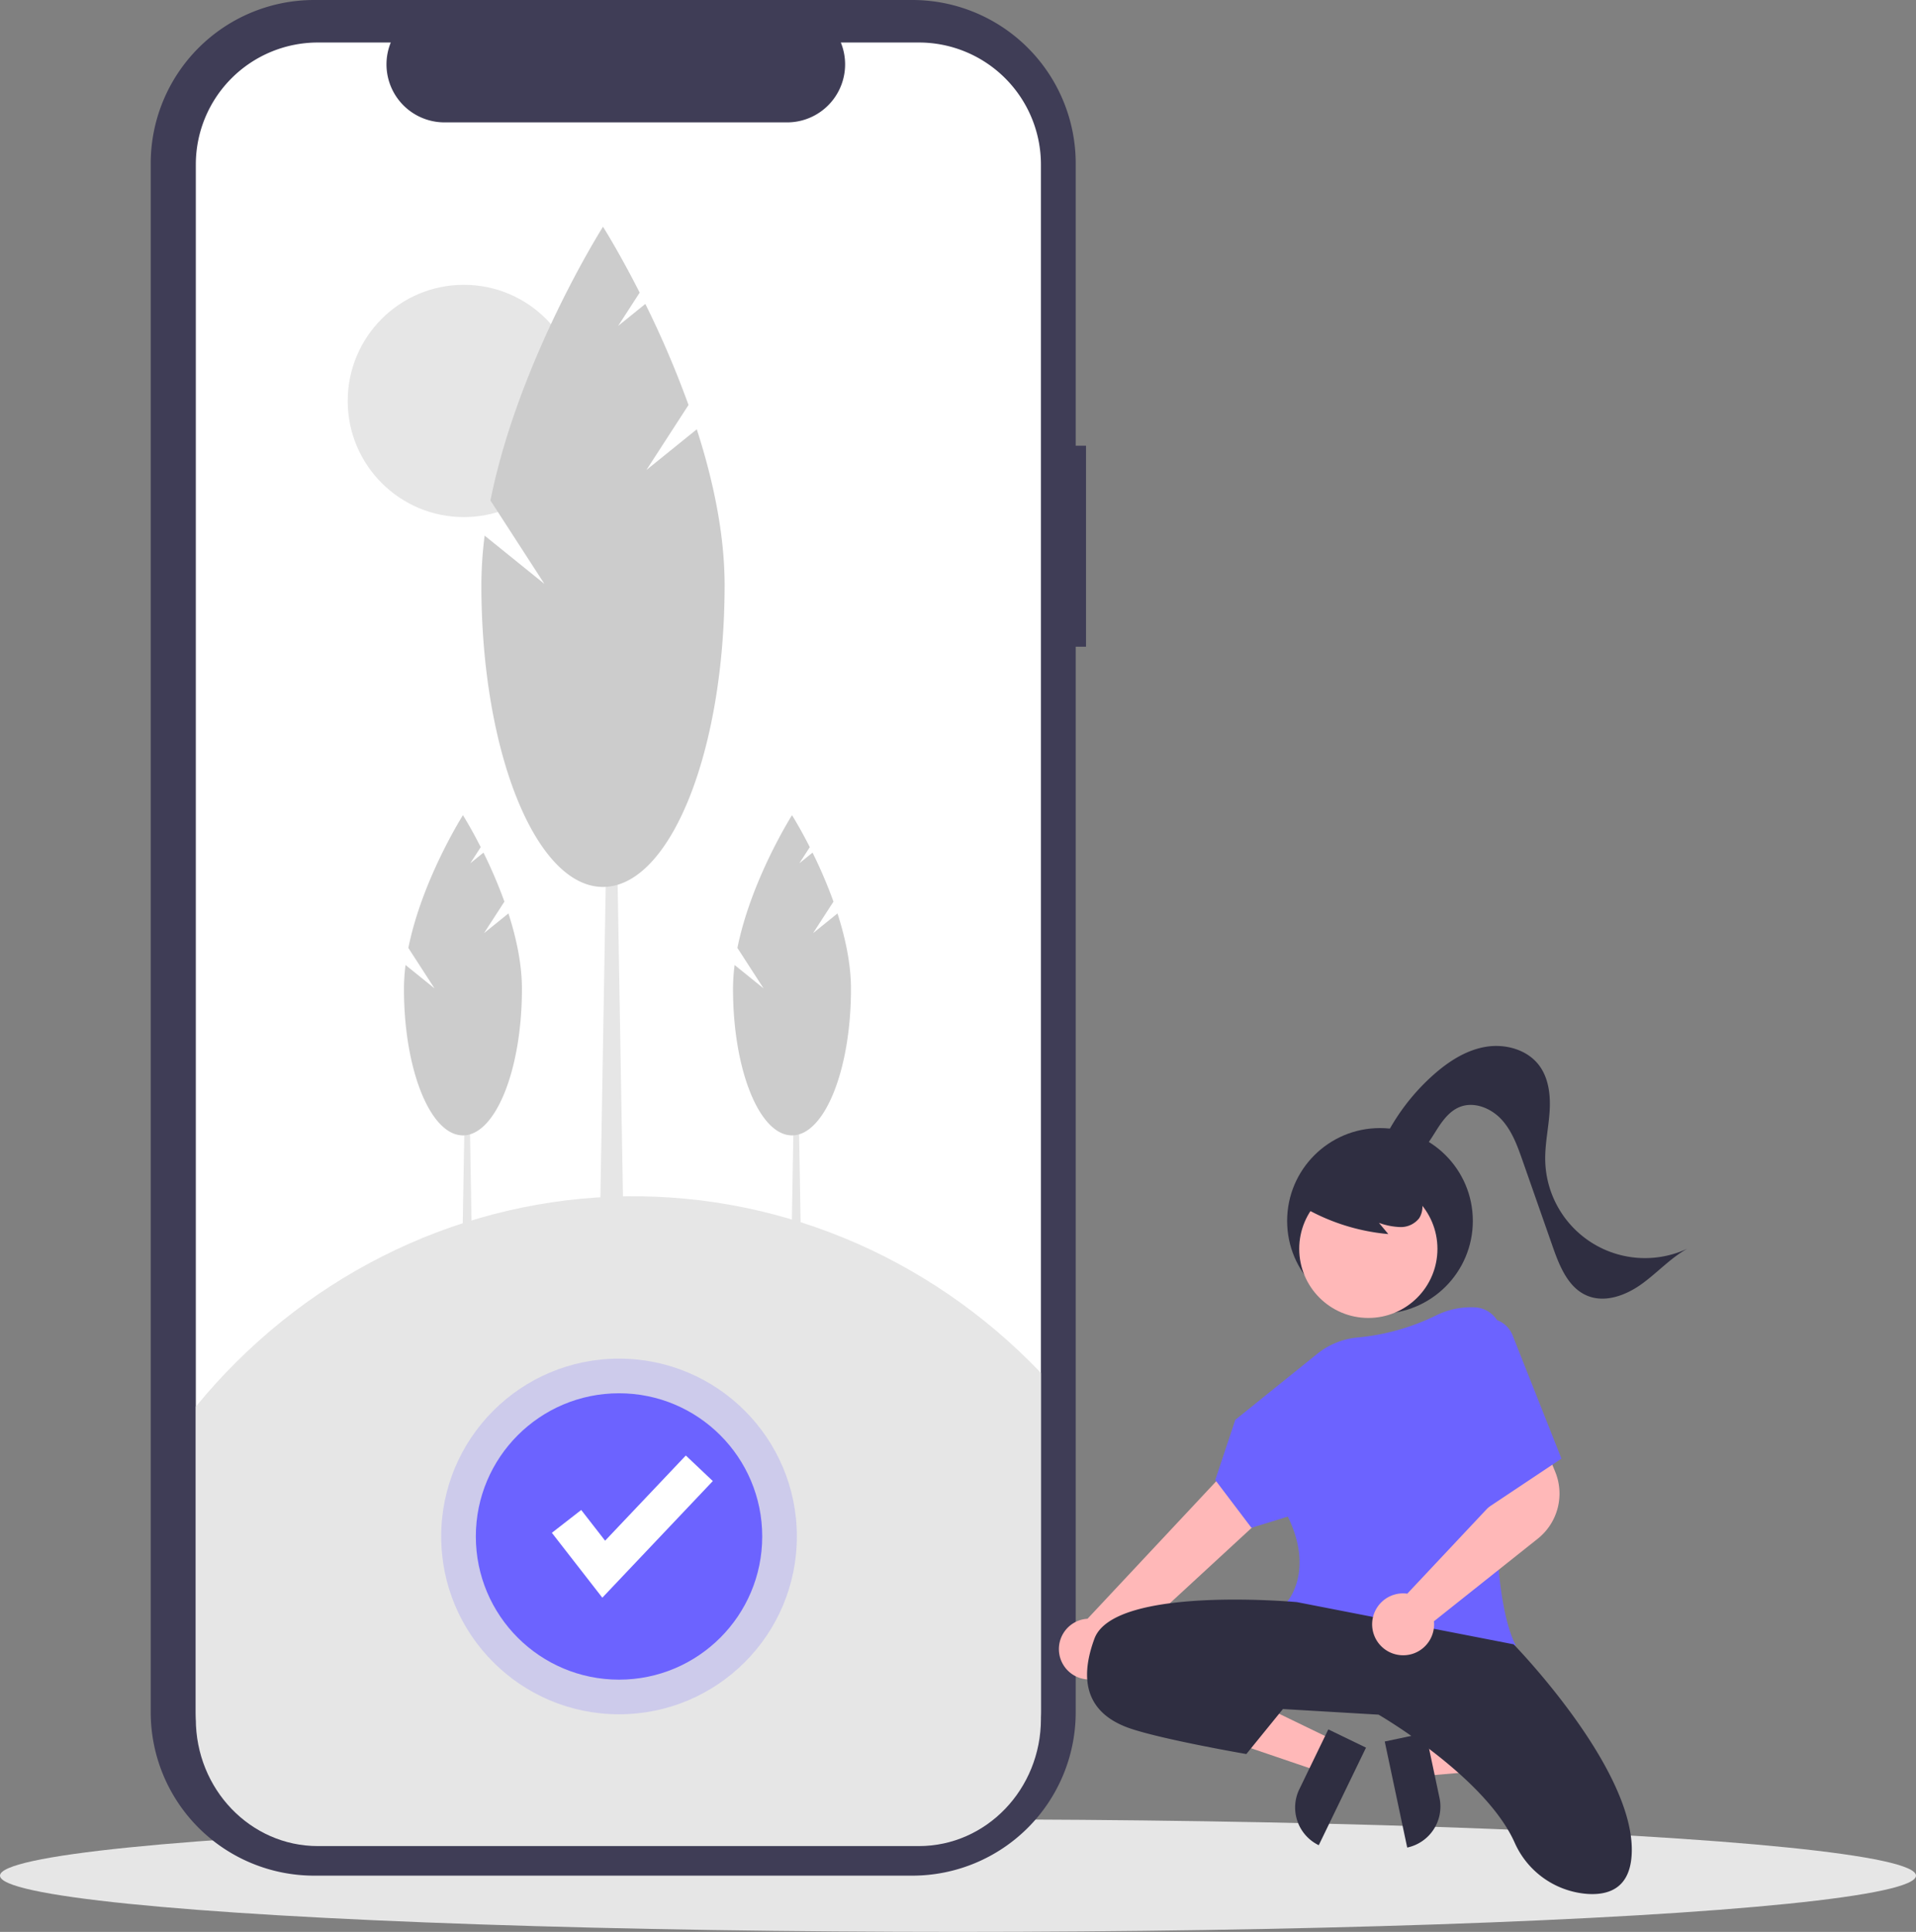 <svg xmlns="http://www.w3.org/2000/svg"
     width="681"
     height="686.689"
     viewBox="0 0 681 686.689"
>
  <rect x="0" y="0" width="681" height="686.689" fill="#808080" stroke="none"/>
  <g id="Group_25"
     data-name="Group 25"
     transform="translate(-228 -105)"
  >
    <ellipse id="Ellipse_92"
             data-name="Ellipse 92"
             cx="340.5"
             cy="20"
             rx="340.5"
             ry="20"
             transform="translate(228 751.689)"
             fill="#e6e6e6"
    />
    <path id="Path_607"
          data-name="Path 607"
          d="M614,263.086h-3.663V162.735a58.08,58.08,0,0,0-58.08-58.08H339.651a58.08,58.08,0,0,0-58.08,58.08V713.265a58.08,58.08,0,0,0,58.08,58.08H552.257a58.08,58.08,0,0,0,58.08-58.08V334.517H614Z"
          transform="translate(0 0.345)"
          fill="#3f3d56"
    />
    <path id="Path_608"
          data-name="Path 608"
          d="M597.975,163.141V712.86A43.376,43.376,0,0,1,554.6,756.235H340.974A43.376,43.376,0,0,1,297.6,712.861V163.141a43.376,43.376,0,0,1,43.375-43.375h25.916a20.617,20.617,0,0,0,19.081,28.389h121.8a20.617,20.617,0,0,0,19.082-28.389H554.6a43.376,43.376,0,0,1,43.375,43.375Z"
          transform="translate(0 0.345)"
          fill="#fff"
    />
    <path id="Path_609"
          data-name="Path 609"
          d="M212.286,474.693h-4.493l1.5-87.756h1.5Z"
          transform="translate(184 105)"
          fill="#e6e6e6"
    />
    <path id="Path_610"
          data-name="Path 610"
          d="M400.029,436.342l7.252-11.207a168.035,168.035,0,0,0-7.44-17.416l-4.689,3.788,3.713-5.738c-3.539-6.965-6.323-11.354-6.323-11.354S378,417.332,373.139,441.6l9.306,14.382-10.3-8.321a67.979,67.979,0,0,0-.565,8.524c0,28.739,9.386,52.036,20.964,52.036s20.964-23.3,20.964-52.036c0-8.909-2.016-18.23-4.8-26.853Z"
          transform="translate(0 0.345)"
          fill="#ccc"
    />
    <path id="Path_611"
          data-name="Path 611"
          d="M329.245,474.693h-4.493l1.5-87.756h1.5Z"
          transform="translate(184 105)"
          fill="#e6e6e6"
    />
    <path id="Path_612"
          data-name="Path 612"
          d="M516.988,436.342l7.252-11.207a168.022,168.022,0,0,0-7.44-17.416l-4.689,3.788,3.713-5.738c-3.539-6.965-6.323-11.354-6.323-11.354s-14.544,22.919-19.4,47.185L499.4,455.98l-10.3-8.321a67.979,67.979,0,0,0-.565,8.524c0,28.739,9.386,52.036,20.964,52.036s20.964-23.3,20.964-52.036c0-8.909-2.016-18.23-4.8-26.853Z"
          transform="translate(0 0.345)"
          fill="#ccc"
    />
    <circle id="Ellipse_94"
            data-name="Ellipse 94"
            cx="41.28"
            cy="41.28"
            r="41.28"
            transform="translate(351.587 206.238)"
            fill="#e6e6e6"
    />
    <path id="Path_613"
          data-name="Path 613"
          d="M266.043,461.916H256.78l3.088-180.945h3.087Z"
          transform="translate(184 105)"
          fill="#e6e6e6"
    />
    <path id="Path_614"
          data-name="Path 614"
          d="M457.762,271.706,472.715,248.6a346.45,346.45,0,0,0-15.341-35.911l-9.669,7.809,7.656-11.832c-7.3-14.362-13.037-23.411-13.037-23.411s-29.988,47.256-40.007,97.29L421.5,312.2l-21.242-17.157a140.16,140.16,0,0,0-1.165,17.576c0,59.257,19.353,107.294,43.226,107.294s43.226-48.037,43.226-107.294c0-18.37-4.156-37.589-9.889-55.368Z"
          transform="translate(0 0.345)"
          fill="#ccc"
    />
    <path id="Path_615"
          data-name="Path 615"
          d="M591.743,592.653V715.661c0,24.949-19.419,45.174-43.375,45.175H334.742c-23.955,0-43.375-20.225-43.376-45.175V604.645c37.038-45.282,90.589-72.345,147.662-74.624S551.485,550.456,591.743,592.653Z"
          transform="translate(6.232 0.345)"
          fill="#e6e6e6"
    />
    <circle id="Ellipse_95"
            data-name="Ellipse 95"
            cx="63.208"
            cy="63.208"
            r="63.208"
            transform="translate(384.812 587.922)"
            fill="#6c63ff"
            opacity="0.2"
    />
    <circle id="Ellipse_96"
            data-name="Ellipse 96"
            cx="50.895"
            cy="50.895"
            r="50.895"
            transform="translate(397.125 600.235)"
            fill="#6c63ff"
    />
    <path id="Path_616"
          data-name="Path 616"
          d="M258.084,567.89l-17.937-23.061,10.431-8.113,8.492,10.919,28.689-30.284,9.594,9.088Z"
          transform="translate(184 105)"
          fill="#fff"
    />
    <g id="Group_24"
       data-name="Group 24"
    >
      <circle id="Ellipse_97"
              data-name="Ellipse 97"
              cx="33"
              cy="33"
              r="33"
              transform="translate(685.486 505.969)"
              fill="#2f2e41"
      />
      <path id="Path_624"
            data-name="Path 624"
            d="M553.859,383.226l2.542,11.993,47.47-4.1-3.751-17.7Z"
            transform="translate(178 341)"
            fill="#ffb8b8"
      />
      <path id="Path_625"
            data-name="Path 625"
            d="M789.188,618.5h38.531v14.887H804.075A14.887,14.887,0,0,1,789.188,618.5Z"
            transform="translate(286.71 1661.973) rotate(-101.965)"
            fill="#2f2e41"
      />
      <path id="Path_626"
            data-name="Path 626"
            d="M524.12,382.586l-5.343,11.035-45.1-15.357,7.886-16.285Z"
            transform="translate(178 341)"
            fill="#ffb8b8"
      />
      <path id="Path_627"
            data-name="Path 627"
            d="M771.037,617.456h23.644v14.887H756.151A14.887,14.887,0,0,1,771.037,617.456Z"
            transform="translate(-201.941 1165.868) rotate(-64.164)"
            fill="#2f2e41"
      />
      <path id="Path_628"
            data-name="Path 628"
            d="M690.259,586.414a10.743,10.743,0,0,0,12.709-10.48l74.374-68.571-18.47-14.305L691.535,565a10.8,10.8,0,0,0-1.275,21.413Z"
            transform="translate(-77 115.379)"
            fill="#ffb8b8"
      />
      <circle id="Ellipse_98"
              data-name="Ellipse 98"
              cx="24.561"
              cy="24.561"
              r="24.561"
              transform="translate(689.783 524.337)"
              fill="#ffb8b8"
      />
      <path id="Path_629"
            data-name="Path 629"
            d="M813.386,577.893c-17.229,0-37.978-3.628-50.779-18.477l-.288-.334.3-.328c.1-.107,9.514-10.869.111-30.061L749.8,532.67l-12.87-16.989,7.13-21.389,29.177-23.5A26.751,26.751,0,0,1,787.846,465a80.211,80.211,0,0,0,27.785-7.913,27.906,27.906,0,0,1,12.8-2.8l.574.016a9.95,9.95,0,0,1,9.641,10.708c-1.979,25.63-5.472,87.543,4.792,108.861l.265.551-.592.15a136.109,136.109,0,0,1-29.723,3.319Z"
            transform="translate(-77 115.379)"
            fill="#6c63ff"
      />
      <path id="Path_630"
            data-name="Path 630"
            d="M765.986,559.09s-65-6-72,13,1,28,13,32,41,9,41,9l13-16,34,2s37.885,21.973,48.36,45.474A30.762,30.762,0,0,0,869.123,662.8c8.4.584,15.863-2.587,15.863-15.712,0-30-42-73-42-73Z"
            transform="translate(-77 115.379)"
            fill="#2f2e41"
      />
      <path id="Path_631"
            data-name="Path 631"
            d="M716.486,588.59s17-5,44,8"
            transform="translate(-77 115.379)"
            fill="#2f2e41"
      />
      <path id="Path_632"
            data-name="Path 632"
            d="M766.843,417.855a73.042,73.042,0,0,0,31.6,10.412l-3.331-3.991a24.476,24.476,0,0,0,7.561,1.5,8.281,8.281,0,0,0,6.75-3.159,7.7,7.7,0,0,0,.516-7.115,14.589,14.589,0,0,0-4.589-5.739,27.323,27.323,0,0,0-25.431-4.545,16.33,16.33,0,0,0-7.6,4.872,9.236,9.236,0,0,0-1.863,8.561"
            transform="translate(-77 115.379)"
            fill="#2f2e41"
      />
      <path id="Path_633"
            data-name="Path 633"
            d="M795.309,398.224A75.485,75.485,0,0,1,814.446,371.7c5.292-4.7,11.473-8.743,18.446-9.963s14.833.87,19.111,6.511c3.5,4.613,4.152,10.793,3.767,16.569s-1.676,11.5-1.553,17.284a35.468,35.468,0,0,0,50.527,31.351c-6.022,3.329-10.714,8.6-16.3,12.608s-12.963,6.76-19.312,4.11c-6.718-2.8-9.8-10.419-12.206-17.29l-10.732-30.64c-1.824-5.209-3.739-10.572-7.462-14.645s-9.765-6.557-14.889-4.509c-3.884,1.552-6.413,5.258-8.63,8.8s-4.557,7.32-8.3,9.179-9.3.715-10.523-3.285"
            transform="translate(-77 115.379)"
            fill="#2f2e41"
      />
      <path id="Path_636"
            data-name="Path 636"
            d="M803.736,577.979a11.57,11.57,0,0,1-1.268-.07,11,11,0,0,1,1.251-21.931,10.626,10.626,0,0,1,1.466.109l33.578-35.745-3.505-11.685,17.6-7.892,4.934,12.06A20.49,20.49,0,0,1,851.62,536.5l-36.961,29.4a10.238,10.238,0,0,1,.06,1.079,11.018,11.018,0,0,1-3.664,8.2A10.872,10.872,0,0,1,803.736,577.979Z"
            transform="translate(-77 115.379)"
            fill="#ffb8b8"
      />
      <path id="Path_637"
            data-name="Path 637"
            d="M829.986,459.09h0a9.453,9.453,0,0,1,12.628,5.156l17.372,43.844-27,18Z"
            transform="translate(-77 115.379)"
            fill="#6c63ff"
      />
    </g>
  </g>
</svg>

